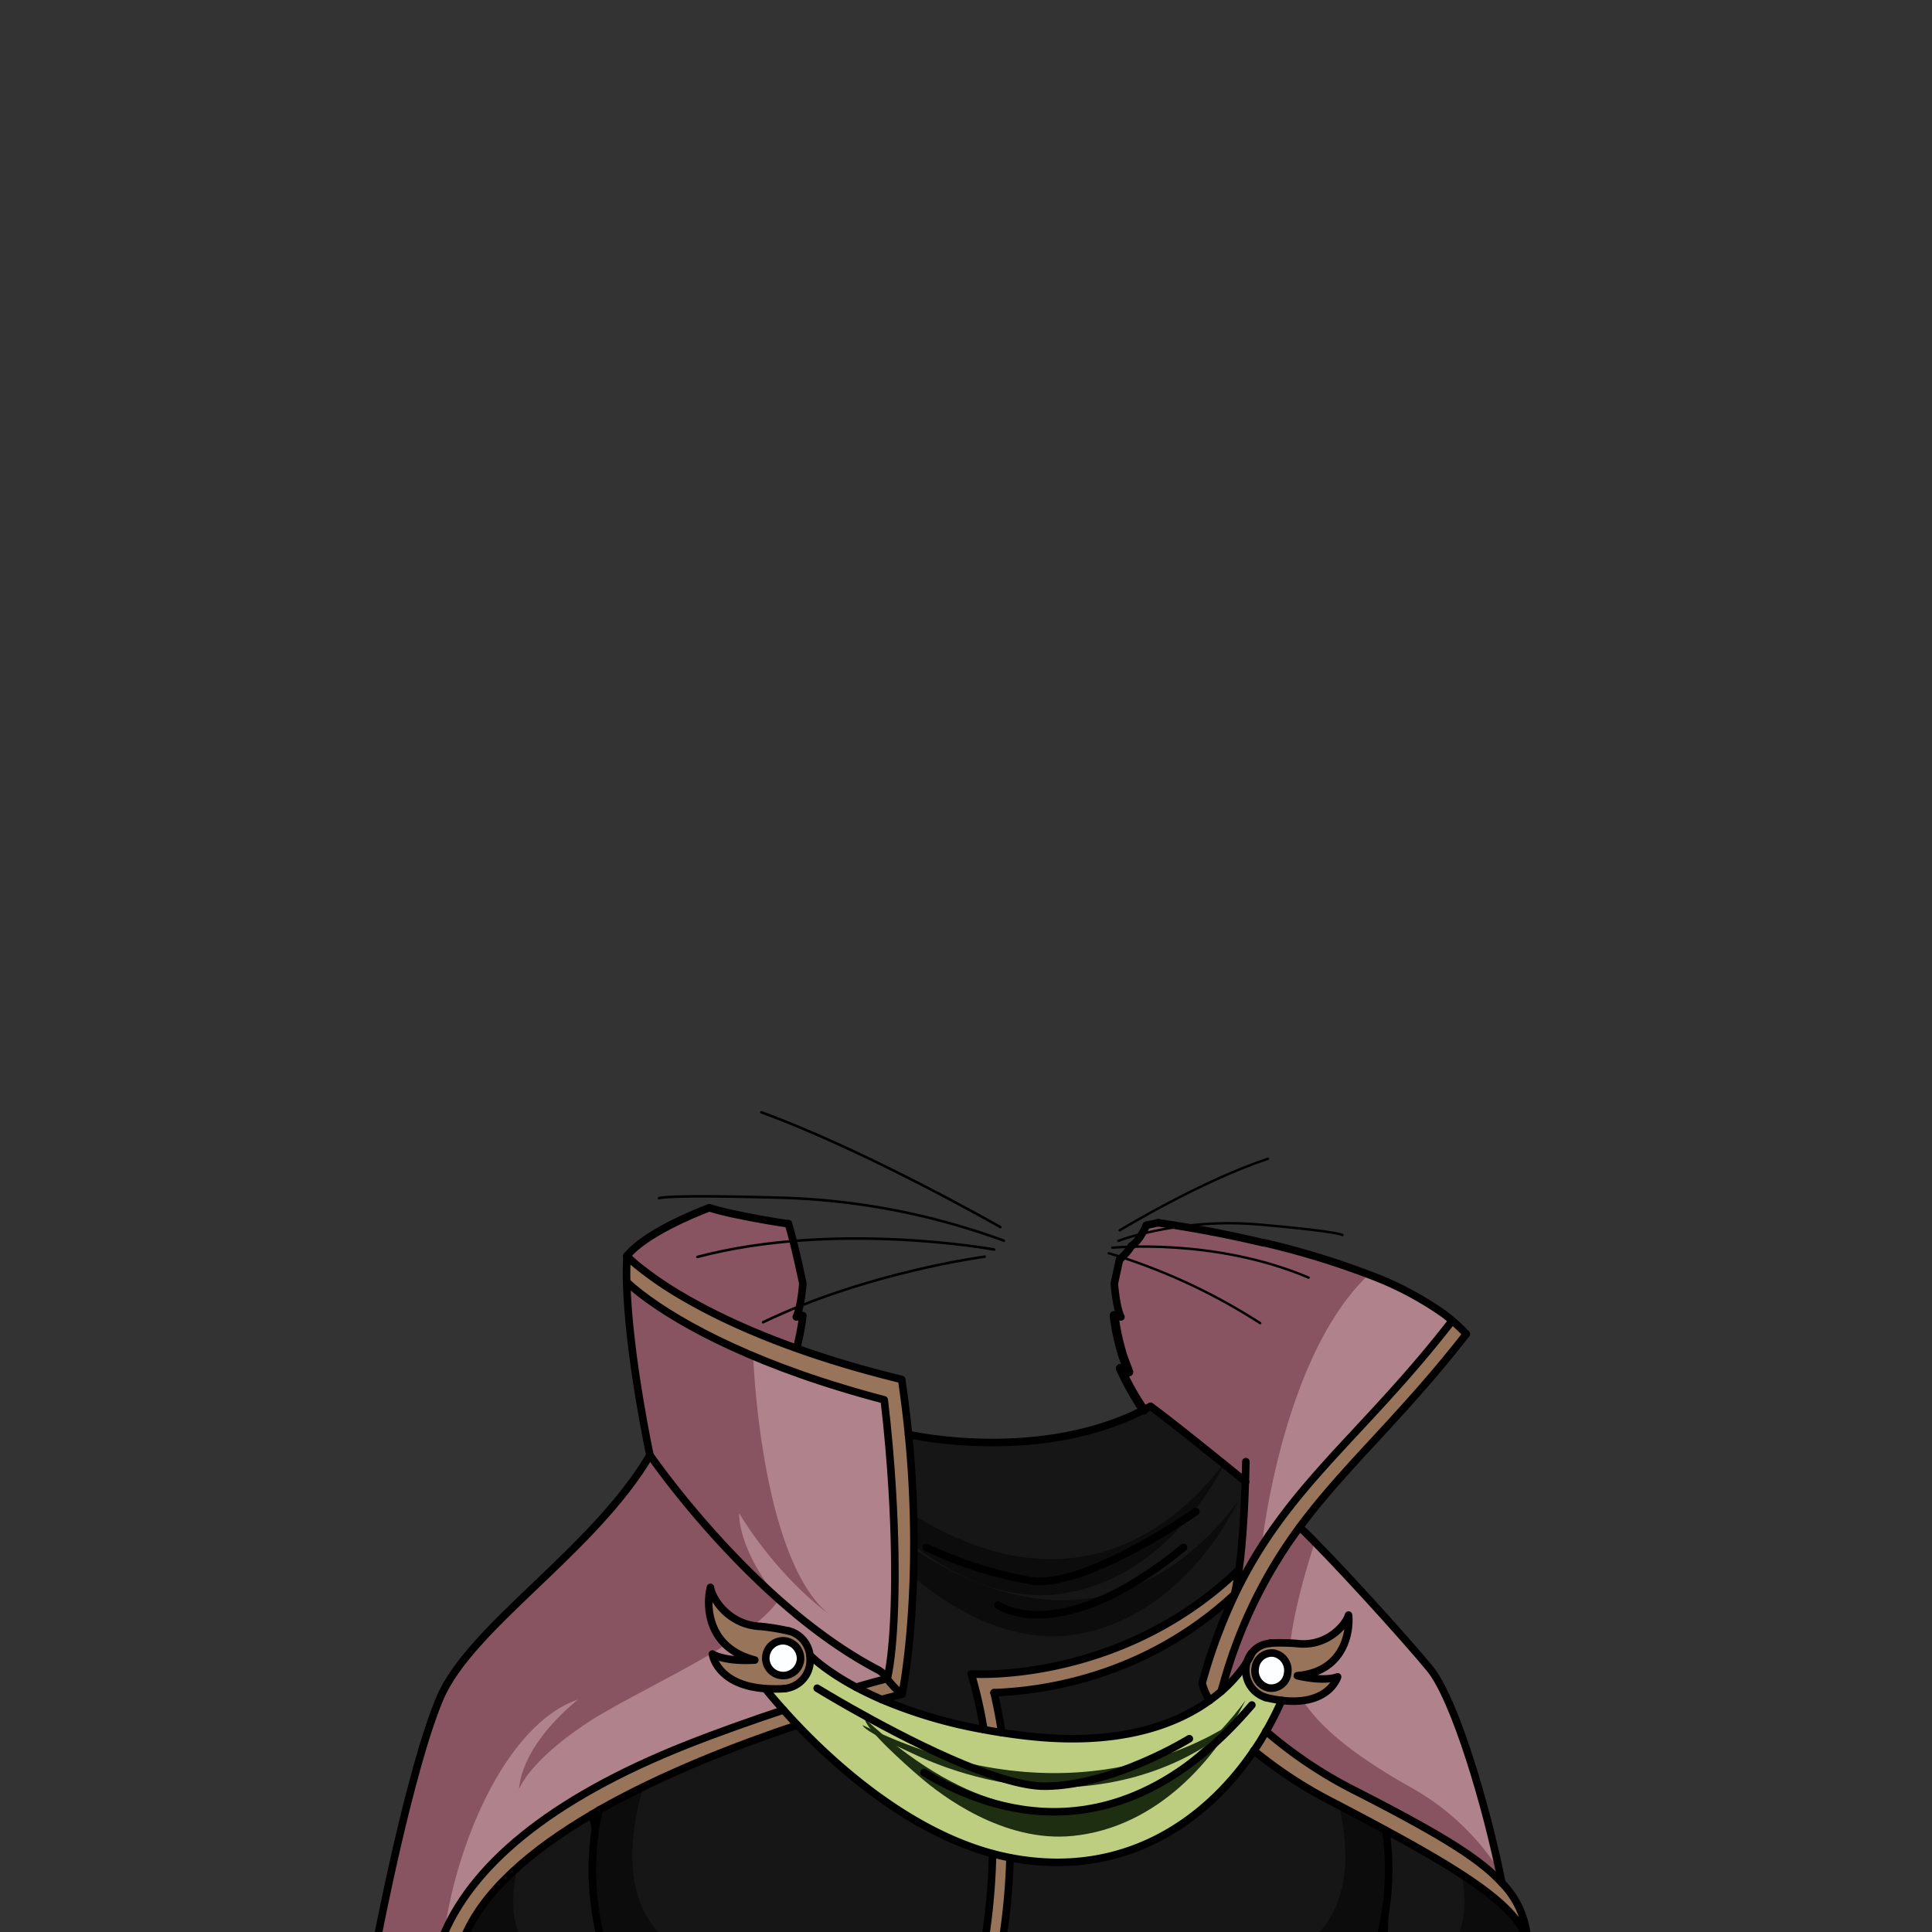 <svg id="outfit" xmlns="http://www.w3.org/2000/svg" viewBox="0 0 432 432">
  <rect x="0" y="0" width="432" height="432" fill="#333333" stroke="none"/>
  <defs>
    <style>.GUNDAN_DESERT_FOX_OUTFIT_DESERT_FOX_OUTFIT_40_cls-1{fill:#98745a;}.GUNDAN_DESERT_FOX_OUTFIT_DESERT_FOX_OUTFIT_40_cls-2{fill:#fdfeff;}.GUNDAN_DESERT_FOX_OUTFIT_DESERT_FOX_OUTFIT_40_cls-3{fill:#161616;}.GUNDAN_DESERT_FOX_OUTFIT_DESERT_FOX_OUTFIT_40_cls-4{fill:#0c0c0c;}.GUNDAN_DESERT_FOX_OUTFIT_DESERT_FOX_OUTFIT_40_cls-5{fill:#b0838c;}.GUNDAN_DESERT_FOX_OUTFIT_DESERT_FOX_OUTFIT_40_cls-6{fill:#895461;}.GUNDAN_DESERT_FOX_OUTFIT_DESERT_FOX_OUTFIT_40_cls-7{fill:#bdce80;}.GUNDAN_DESERT_FOX_OUTFIT_DESERT_FOX_OUTFIT_40_cls-8{fill:#1e2f11;}.GUNDAN_DESERT_FOX_OUTFIT_DESERT_FOX_OUTFIT_40_cls-10,.GUNDAN_DESERT_FOX_OUTFIT_DESERT_FOX_OUTFIT_40_cls-11,.GUNDAN_DESERT_FOX_OUTFIT_DESERT_FOX_OUTFIT_40_cls-12,.GUNDAN_DESERT_FOX_OUTFIT_DESERT_FOX_OUTFIT_40_cls-9{fill:none;stroke:#000;stroke-linecap:round;stroke-linejoin:round;}.GUNDAN_DESERT_FOX_OUTFIT_DESERT_FOX_OUTFIT_40_cls-9{stroke-width:1.69px;}.GUNDAN_DESERT_FOX_OUTFIT_DESERT_FOX_OUTFIT_40_cls-10{stroke-width:2px;}.GUNDAN_DESERT_FOX_OUTFIT_DESERT_FOX_OUTFIT_40_cls-11{stroke-width:0.57px;}.GUNDAN_DESERT_FOX_OUTFIT_DESERT_FOX_OUTFIT_40_cls-12{stroke-width:0.54px;}</style>
  </defs>
  <path class="GUNDAN_DESERT_FOX_OUTFIT_DESERT_FOX_OUTFIT_40_cls-1" d="M181.09,370.14a6.44,6.44,0,0,0-3.71-5.12h0a.24.24,0,0,0-.1-.05,6.29,6.29,0,0,0-.93-.3h-.06a50,50,0,0,0-6.2-1c-.27,0-.53,0-.79-.06l-.19,0a6,6,0,0,1-.61-.09h-.07l-.63-.13a3.37,3.37,0,0,1-.48-.12,11.16,11.16,0,0,1-1.07-.34l-.46-.19-.48-.21q-.47-.22-.9-.48a12,12,0,0,1-1.6-1.12,3.58,3.58,0,0,1-.36-.3q-.36-.31-.66-.63l-.22-.22-.09-.1a11.16,11.16,0,0,1-1-1.31h0a7.49,7.49,0,0,1-.41-.63,5.06,5.06,0,0,1-.36-.63,7.33,7.33,0,0,1-.66-1.63.09.09,0,0,1,0,0,2.65,2.65,0,0,1-.09-.44c0,.11-.05.23-.08.35s-.1.5-.14.77l-.06.46c0,.26-.06.53-.08.81a16.34,16.34,0,0,0,0,2l0,.31a13.72,13.72,0,0,0,.28,1.86c0,.15.06.3.1.45.08.31.17.62.27.94l.17.47c.06.15.12.31.19.47a12.14,12.14,0,0,0,1.26,2.27c.1.15.21.29.33.44l.35.42c.24.28.51.56.79.83s.29.27.44.4l.44.36q.48.38,1,.72l.56.33.52.28a16.3,16.3,0,0,0,1.51.68l.23.08.65.23.14,0c.28.1.58.18.88.26l.11,0c-.72,0-1.4.06-2,.06s-1.12,0-1.63,0a19.94,19.94,0,0,1-2.37-.26l-.58-.11c-.46-.09-.86-.19-1.2-.29l-.36-.12-.36-.13a4.45,4.45,0,0,1-.46-.18,4.9,4.9,0,0,1-.48-.25h0l.06.3c0,.12.07.27.13.44s.05.14.08.22a5.23,5.23,0,0,0,.22.55q.12.25.27.54a9,9,0,0,0,2.23,2.66l.42.33.38.27.35.23a16.6,16.6,0,0,0,7.78,2.19,31.05,31.05,0,0,0,4.29,0,6.33,6.33,0,0,0,5.65-6.51A6.84,6.84,0,0,0,181.09,370.14Zm-6,5.09a4.19,4.19,0,1,1,3.88-4.18A4,4,0,0,1,175.09,375.23Z" />
  <path class="GUNDAN_DESERT_FOX_OUTFIT_DESERT_FOX_OUTFIT_40_cls-2" d="M284.87,369.65a3.92,3.92,0,0,1,3.05,4.51,3.7,3.7,0,0,1-4.19,3.28,3.91,3.91,0,0,1-3.05-4.51A3.72,3.72,0,0,1,284.87,369.65Z" />
  <path class="GUNDAN_DESERT_FOX_OUTFIT_DESERT_FOX_OUTFIT_40_cls-2" d="M175.09,366.88a4.19,4.19,0,1,1-3.88,4.17A4,4,0,0,1,175.09,366.88Z" />
  <path class="GUNDAN_DESERT_FOX_OUTFIT_DESERT_FOX_OUTFIT_40_cls-1" d="M290.17,374.69c10.36-.87,11.84-9.66,11.45-13.55-.62,2.2-4.88,7.21-11.63,6.35l-1.13-.07-.5,0-1,0h-.45c-1.61,0-2.62,0-2.83,0h0a4.64,4.64,0,0,0-.91.13.23.23,0,0,0-.11,0h0a5.67,5.67,0,0,0-3.07,2h0a12.28,12.28,0,0,1-.95,1.73,6.18,6.18,0,0,0-.31,1.25,6.45,6.45,0,0,0,1.82,5.53,5.56,5.56,0,0,0,2.56,1.43,29.42,29.42,0,0,0,3.51.65,21,21,0,0,0,3.71.15c.18,0,.36,0,.53,0l.5-.05h0l.88-.14.52-.11a10,10,0,0,0,3.77-1.64l.28-.21a7,7,0,0,0,2.4-3.21C299,375,296.25,376.1,290.17,374.69Zm-2.25-.53a3.7,3.7,0,0,1-4.19,3.28,3.92,3.92,0,0,1-3.05-4.51,3.72,3.72,0,0,1,4.19-3.28A3.91,3.91,0,0,1,287.92,374.16Z" />
  <path class="GUNDAN_DESERT_FOX_OUTFIT_DESERT_FOX_OUTFIT_40_cls-1" d="M225.84,415.39a145.16,145.16,0,0,1-1.66,18.33h-3.92a145.49,145.49,0,0,0,1.68-19.23Q223.88,415,225.84,415.39Z" />
  <path class="GUNDAN_DESERT_FOX_OUTFIT_DESERT_FOX_OUTFIT_40_cls-1" d="M201.72,378.8s-1.67.41-4.58,1.2h0q-3.21-1.39-5.71-2.75c2.92-.85,5.33-1.51,7-1.92A19.62,19.62,0,0,0,201.72,378.8Z" />
  <path class="GUNDAN_DESERT_FOX_OUTFIT_DESERT_FOX_OUTFIT_40_cls-3" d="M278.55,331.41c0,1.34-.07,2.7-.13,4.08A139.51,139.51,0,0,1,277,351l-1,.94c-26.53,24.69-58.82,22.36-58.82,22.36A103.32,103.32,0,0,1,220,386.74,105.36,105.36,0,0,1,197.14,380c2.91-.8,4.58-1.2,4.58-1.2s2-9.86,2.52-26.28c.07-2,.1-4,.11-6.18v-.74c0-2.18,0-4.46-.09-6.81,0-1.67-.1-3.39-.18-5.14-.92-.68-5-13.68-.92-13.4.05.63,33.91,6.11,54.13-5.75,3.36,2.55,14.6,10.88,14.12,11.09C275.51,328.89,278.55,331.41,278.55,331.41Z" />
  <path class="GUNDAN_DESERT_FOX_OUTFIT_DESERT_FOX_OUTFIT_40_cls-4" d="M277,335.43c-6.46,12.9-19.57,28.41-38.67,30.3-15.49,1.53-29.41-9.12-34.13-13.21.07-2,.1-4,.11-6.18C241,370.42,265.24,351.57,277,335.43Z" />
  <path class="GUNDAN_DESERT_FOX_OUTFIT_DESERT_FOX_OUTFIT_40_cls-4" d="M274.37,326.24c-6.45,12.9-19.56,28.41-38.67,30.31-13.12,1.3-25.12-6.15-31.35-10.95,0-2.18,0-4.45-.09-6.81C239.44,360.35,262.86,342,274.37,326.24Z" />
  <path class="GUNDAN_DESERT_FOX_OUTFIT_DESERT_FOX_OUTFIT_40_cls-5" d="M176.14,273.09a82.24,82.24,0,0,1-18.65-3.39l-1.87,2.61c.07-.42.14-.83.2-1.26-3.34,1.27-11.58,4.77-15.63,9.77a26.89,26.89,0,0,0,2.57,2.31c.86.71,2,1.56,3.33,2.52l-2.84,4,33.82,17.67,2.45-13.11-1.47.29C181.48,289.25,179,281.86,176.14,273.09Z" />
  <path class="GUNDAN_DESERT_FOX_OUTFIT_DESERT_FOX_OUTFIT_40_cls-6" d="M176.14,273.09a82.24,82.24,0,0,1-18.65-3.39l-1.87,2.61c.07-.42.14-.83.2-1.26-3.34,1.27-11.58,4.77-15.63,9.77a26.89,26.89,0,0,0,2.57,2.31c.86.71,2,1.56,3.33,2.52l-2.84,4,33.82,17.67,2.45-13.11-1.47.29C181.48,289.25,179,281.86,176.14,273.09Z" />
  <path class="GUNDAN_DESERT_FOX_OUTFIT_DESERT_FOX_OUTFIT_40_cls-5" d="M324.72,295.29l-.29.38q-1.4,1.8-2.78,3.51l-.33.4L320,301.25q-3.13,3.81-6.17,7.22c-.32.38-.65.75-1,1.11l-.48.54c-.45.51-.91,1-1.36,1.51-1,1.1-2,2.17-2.94,3.23l-1.25,1.36-4.27,4.6-1.46,1.58c-.85.91-1.68,1.81-2.51,2.72-.47.51-.93,1-1.38,1.52-1.25,1.38-2.48,2.75-3.67,4.14-.42.47-.82,1-1.22,1.42s-.81.95-1.2,1.43c-.81,1-1.59,1.92-2.35,2.9-.32.39-.63.78-.92,1.18-.51.65-1,1.3-1.49,2-.33.44-.66.89-1,1.34-.74,1-1.46,2.05-2.16,3.11h0a6.49,6.49,0,0,0-.36.55c-.24.35-.47.7-.69,1.06h0c-.4.62-.79,1.26-1.18,1.9s-.77,1.29-1.15,2c-.76,1.31-1.51,2.67-2.23,4.07-.2.37-.38.74-.57,1.11-.29.58-.58,1.16-.86,1.75l-.07,0c.38-1.81.7-3.65,1-5.53l.09-.62c0-.26.07-.52.11-.8.2-1.44.37-2.89.52-4.35l.15-1.6c0-.2,0-.4,0-.6.06-.57.1-1.14.14-1.71s.09-1.3.13-1.95.08-1.29.11-1.93l.06-1.26c0-.79.06-1.57.09-2.35s0-1.59.06-2.38h0a1,1,0,0,0-.08-.36c-.36-1-2.05-2.52-4.34-4.31,0,0-.05,0-.07-.06-3.3-2.56-7.8-5.61-11.35-8.07l-.1-.08-.53-.35,0,0a40.12,40.12,0,0,1-4.76-3.63,7.79,7.79,0,0,1-1.67.64,60,60,0,0,1-5.08-9.11l.14.05,1.72.72-1.28-3.43a50.78,50.78,0,0,1-2-9.19l1.47.29s-1-1.66-1.47-7.44c.42-2,.81-3.81,1.18-5.4.18-.16.36-.32.54-.5a12,12,0,0,0,2-2.39l.12-.18a3.14,3.14,0,0,0,.33-.22,8.88,8.88,0,0,0,2-2.45,13.24,13.24,0,0,0,1-1.92l.52-.11c.73-.15,1.44-.3,2.12-.47,0,0,2,.26,5.38.82,1.53.25,3.34.56,5.37.94l.65.12c0,.47,0,.85,0,.85l.83,0s1.6.16,4.29.56l.88.14c1.41.21,3,.49,4.87.83l1.15.23.64.13.94.19,2.89.62,1.16.27c.94.22,1.9.45,2.88.7s1.84.48,2.79.74l1.71.49c1,.28,2,.58,3,.9,2.64.84,5.33,1.79,8,2.86a70.22,70.22,0,0,1,16.56,9.1l.92.72C324.14,294.8,324.43,295,324.72,295.29Z" />
  <path class="GUNDAN_DESERT_FOX_OUTFIT_DESERT_FOX_OUTFIT_40_cls-6" d="M306.35,284.74c-19.67,18.13-24.23,61-24.23,61h0c-.4.62-.79,1.26-1.18,1.9s-.77,1.29-1.15,2c-.76,1.31-1.51,2.67-2.23,4.07-.2.37-.38.74-.57,1.11-.29.58-.58,1.16-.86,1.75l-.07,0c.38-1.81.7-3.65,1-5.53l.09-.62c0-.26.07-.52.11-.8.2-1.44.37-2.89.52-4.35l.15-1.6c0-.2,0-.4,0-.6.06-.57.1-1.14.14-1.71s.09-1.3.13-1.95.08-1.29.11-1.93l.06-1.26c0-.79.06-1.57.09-2.35s0-1.59.06-2.38h0a1,1,0,0,0-.08-.36c-.36-1-2.05-2.52-4.34-4.31,0,0-.05,0-.07-.06-3.3-2.56-7.8-5.61-11.35-8.07l-.1-.08-.53-.35,0,0a40.12,40.12,0,0,1-4.76-3.63,7.79,7.79,0,0,1-1.67.64,60,60,0,0,1-5.08-9.11l.14.05,1.72.72-1.28-3.43a50.78,50.78,0,0,1-2-9.19l1.47.29s-1-1.66-1.47-7.44c.42-2,.81-3.81,1.18-5.4.18-.16.36-.32.54-.5a12,12,0,0,0,2-2.39l.12-.18a3.14,3.14,0,0,0,.33-.22,8.88,8.88,0,0,0,2-2.45,13.24,13.24,0,0,0,1-1.92l.52-.11c.73-.15,1.44-.3,2.12-.47,0,0,2,.26,5.38.82,1.53.25,3.34.56,5.37.94a4.35,4.35,0,0,0,.64,1l.83,0s1.6.16,4.29.56l.88.14c1.41.21,3,.49,4.87.83l1.15.23.64.13.94.19,2.89.62,1.16.27c.94.22,1.9.45,2.88.7s1.84.48,2.79.74l1.71.49c1,.28,2,.58,3,.9C301,282.72,303.69,283.67,306.35,284.74Z" />
  <path class="GUNDAN_DESERT_FOX_OUTFIT_DESERT_FOX_OUTFIT_40_cls-1" d="M277,351c-.28,1.88-.6,3.73-1,5.53-20.44,19-43.91,21.65-53.78,22,.51,2.2,1.14,5.23,1.72,8.91-1.38-.2-2.73-.43-4-.68a103.32,103.32,0,0,0-2.73-12.48s32.29,2.33,58.82-22.36Z" />
  <path class="GUNDAN_DESERT_FOX_OUTFIT_DESERT_FOX_OUTFIT_40_cls-3" d="M221.94,414.49a145.49,145.49,0,0,1-1.68,19.23H134.4c-.38-1.5-.8-3.47-1.16-5.78h0a61.3,61.3,0,0,1-.12-18.95c.13-.78.26-1.56.43-2.34.13-.63.27-1.27.43-1.9l.22-.12c3.13-1.77,6.36-3.46,9.64-5.06a286,286,0,0,1,34.42-13.84C187,395,203.17,409.44,221.94,414.49Z" />
  <path class="GUNDAN_DESERT_FOX_OUTFIT_DESERT_FOX_OUTFIT_40_cls-3" d="M276.06,356.49l.07,0a120.65,120.65,0,0,0-7.33,19.82,13.83,13.83,0,0,0,1.68,3.87c-7.5,5.4-20.28,10.36-41.16,7.92q-2.76-.31-5.32-.72c-.58-3.68-1.21-6.71-1.72-8.91C232.15,378.14,255.62,375.52,276.06,356.49Z" />
  <path class="GUNDAN_DESERT_FOX_OUTFIT_DESERT_FOX_OUTFIT_40_cls-3" d="M134.4,433.72H103.6c2.26-5.81,6.55-11.22,12.12-16.2a104.44,104.44,0,0,1,16.6-11.82,13.82,13.82,0,0,1,.74,2.86h0c0,.13,0,.27.06.41a61.3,61.3,0,0,0,.12,18.95h0C133.6,430.25,134,432.22,134.4,433.72Z" />
  <path class="GUNDAN_DESERT_FOX_OUTFIT_DESERT_FOX_OUTFIT_40_cls-4" d="M116.67,433.72H103.6c2.26-5.81,6.55-11.22,12.12-16.2C114.47,423,114.11,429.05,116.67,433.72Z" />
  <path class="GUNDAN_DESERT_FOX_OUTFIT_DESERT_FOX_OUTFIT_40_cls-4" d="M149,433.72h-15.2c-1.06-4.54-3-15.12-.73-25.15h0c.15-.64.32-1.28.49-1.92s.41-1.36.65-2c3.13-1.77,6.36-3.46,9.64-5.06C141.18,408.5,138.32,424.8,149,433.72Z" />
  <path class="GUNDAN_DESERT_FOX_OUTFIT_DESERT_FOX_OUTFIT_40_cls-1" d="M204.08,333.65c1.28,27.43-2.36,45.15-2.36,45.15a19.62,19.62,0,0,1-3.32-3.47h0c1.58-6.8,2.29-22.47,1.12-42-.38-6.42-1-13.26-1.8-20.34q-5-1.31-9.54-2.7c-25.28-7.71-41.1-17.2-48.05-23.66-.06-2,0-4,.06-5.83a26.89,26.89,0,0,0,2.57,2.31,79.6,79.6,0,0,0,10.1,6.87c9.52,5.57,25.08,12.68,48.8,18.45.16,1.12.32,2.23.46,3.33C203.16,319.58,203.77,326.91,204.08,333.65Z" />
  <path class="GUNDAN_DESERT_FOX_OUTFIT_DESERT_FOX_OUTFIT_40_cls-5" d="M335.82,421c-4.76-5.18-12.73-10-24.75-16.4l-2.49-1.31c-1.56-.82-3.19-1.66-4.87-2.52a98.76,98.76,0,0,1-20.64-13.68,70.48,70.48,0,0,0,3.48-6.88,19.8,19.8,0,0,0,4.78.06c6.56-.79,7.86-5.32,7.86-5.32s-2.7,1.21-9-.26c10.36-.87,11.84-9.66,11.45-13.55-.62,2.2-4.88,7.21-11.63,6.35l-1.5-.09a42.53,42.53,0,0,0-4.41,0h0a3.93,3.93,0,0,0-.91.14.22.22,0,0,0-.11,0h0a5.67,5.67,0,0,0-3.07,2h0a6.15,6.15,0,0,0-.94,1.73,28.59,28.59,0,0,1-4.48,5.51,10.75,10.75,0,0,1-.63-1.44,106.59,106.59,0,0,1,16.75-33.94c.95.9,2.09,2,3.39,3.34,7.87,8,21,22.5,25.74,28.33,5.25,6.42,11.92,28.2,15.52,45.14C335.46,419.21,335.65,420.11,335.82,421Z" />
  <path class="GUNDAN_DESERT_FOX_OUTFIT_DESERT_FOX_OUTFIT_40_cls-6" d="M283.13,367.54a.22.22,0,0,0-.11,0h0a5.67,5.67,0,0,0-3.07,2h0a6.15,6.15,0,0,0-.94,1.73,28.59,28.59,0,0,1-4.48,5.51,10.75,10.75,0,0,1-.63-1.44,106.59,106.59,0,0,1,16.75-33.94c.95.9,2.09,2,3.39,3.34h0s-4.41,13-5.51,22.58a42.53,42.53,0,0,0-4.41,0h0A3.93,3.93,0,0,0,283.13,367.54Z" />
  <path class="GUNDAN_DESERT_FOX_OUTFIT_DESERT_FOX_OUTFIT_40_cls-6" d="M335.82,421c-4.76-5.18-12.73-10-24.75-16.4l-2.49-1.31c-1.56-.82-3.19-1.66-4.87-2.52a98.76,98.76,0,0,1-20.64-13.68,70.48,70.48,0,0,0,3.48-6.88,19.8,19.8,0,0,0,4.78.06c3.92,6,11.41,12.3,24.77,19.75a55.46,55.46,0,0,1,19.16,18.26C335.46,419.21,335.65,420.11,335.82,421Z" />
  <path class="GUNDAN_DESERT_FOX_OUTFIT_DESERT_FOX_OUTFIT_40_cls-5" d="M198.4,375.33c-.11-.14-.2-.28-.3-.42a4.7,4.7,0,0,0-1.72-1.57,112.66,112.66,0,0,1-22.16-15.65h0a199.11,199.11,0,0,1-28.88-32.3s-4.78-22.2-5.21-38.73c4.92,4.57,14.29,10.66,28.3,16.57a206.31,206.31,0,0,0,19.75,7.09q4.56,1.4,9.54,2.7c.83,7.08,1.42,13.92,1.8,20.34C200.69,352.86,200,368.53,198.4,375.33Z" />
  <path class="GUNDAN_DESERT_FOX_OUTFIT_DESERT_FOX_OUTFIT_40_cls-3" d="M309.88,409.27a61.58,61.58,0,0,1-.3,19.44c-.26,1.59-.55,3-.83,4.19-.07.28-.14.56-.2.82H224.18a145.16,145.16,0,0,0,1.66-18.33l.45.09c24.84,4.57,43.2-8,54.07-24.06a98.07,98.07,0,0,0,17.92,11.69C302.49,405.31,306.35,407.35,309.88,409.27Z" />
  <path class="GUNDAN_DESERT_FOX_OUTFIT_DESERT_FOX_OUTFIT_40_cls-3" d="M341.53,433.72h-32c-.13-2.37,0-5,0-5h0a61.58,61.58,0,0,0,.3-19.44C329.56,419.93,339.05,426.61,341.53,433.72Z" />
  <path class="GUNDAN_DESERT_FOX_OUTFIT_DESERT_FOX_OUTFIT_40_cls-4" d="M325.53,433.72h16c-2.25-5.81-9.48-11.22-15.06-16.2C327.72,423,328.09,429.05,325.53,433.72Z" />
  <path class="GUNDAN_DESERT_FOX_OUTFIT_DESERT_FOX_OUTFIT_40_cls-4" d="M293.21,433.72H308.4c1.07-4.54,3-15.12.73-25.15h0c-.14-.64-.31-1.28-.48-1.92s-.42-1.36-.65-2c-3.13-1.77-6.37-3.46-9.65-5.06C301,408.5,303.88,424.8,293.21,433.72Z" />
  <path class="GUNDAN_DESERT_FOX_OUTFIT_DESERT_FOX_OUTFIT_40_cls-7" d="M175.17,382.36c-2.56-2.87-4-4.7-4-4.7v-.06a32.59,32.59,0,0,0,4.29,0,6.36,6.36,0,0,0,5.65-6.52,6.84,6.84,0,0,0-.06-.91h.06s3.09,3.27,10.26,7.11h0q2.51,1.35,5.71,2.75h0A105.36,105.36,0,0,0,220,386.74c1.3.25,2.65.48,4,.68q2.56.4,5.32.72c20.88,2.44,33.66-2.52,41.16-7.92.94-.68,1.8-1.37,2.58-2,.51-.45,1-.89,1.43-1.33a28.59,28.59,0,0,0,4.48-5.51,6.36,6.36,0,0,0,4.07,8.21,31.74,31.74,0,0,0,3.51.66,70.48,70.48,0,0,1-3.48,6.88c-.84,1.46-1.75,2.92-2.71,4.33-10.87,16.08-29.23,28.63-54.07,24.06l-.45-.09q-2-.37-3.9-.9c-18.77-5.05-34.9-19.54-43.68-28.76C177.09,384.5,176.06,383.37,175.17,382.36Z" />
  <path class="GUNDAN_DESERT_FOX_OUTFIT_DESERT_FOX_OUTFIT_40_cls-8" d="M278.48,380.22c-6.45,12.9-19.56,28.41-38.67,30.3-15.48,1.54-29.41-9.12-34.13-13.21-3.4-2.9-12.29-10.86-12.28-13C235.94,423.85,266.68,396.36,278.48,380.22Z" />
  <path class="GUNDAN_DESERT_FOX_OUTFIT_DESERT_FOX_OUTFIT_40_cls-8" d="M278,383.61c-6.45,6.79-19.56,15-38.67,16-15.48.8-29.41-4.81-34.13-7-3.39-1.53-12.29-5.72-12.28-6.86C235.43,406.58,266.17,392.11,278,383.61Z" />
  <path class="GUNDAN_DESERT_FOX_OUTFIT_DESERT_FOX_OUTFIT_40_cls-1" d="M335.82,421a20.11,20.11,0,0,1,5.71,12.72c-2.48-7.11-12-13.79-31.65-24.45-3.53-1.92-7.39-4-11.6-6.16a98.07,98.07,0,0,1-17.92-11.69c1-1.41,1.87-2.87,2.71-4.33a98.76,98.76,0,0,0,20.64,13.68c1.68.86,3.31,1.7,4.87,2.52l2.49,1.31C323.09,411,331.06,415.82,335.82,421Z" />
  <path class="GUNDAN_DESERT_FOX_OUTFIT_DESERT_FOX_OUTFIT_40_cls-1" d="M324.71,295.29a41,41,0,0,1,3.16,3c-14.47,18.61-27.07,29.42-37.26,43.18a106.59,106.59,0,0,0-16.75,33.94c-.27.91-.55,1.83-.8,2.77-.78.67-1.64,1.36-2.58,2a13.83,13.83,0,0,1-1.68-3.87,120.65,120.65,0,0,1,7.33-19.82c11.56-24.17,28.4-35.26,48.3-60.86Z" />
  <path class="GUNDAN_DESERT_FOX_OUTFIT_DESERT_FOX_OUTFIT_40_cls-1" d="M178.26,385.73c-13.2,4.4-29.87,10.82-44.28,19l-1.66,1c-13.37,7.85-24.55,17.26-28.72,28H98.75c6.29-16.23,24-31.36,54.89-43.61,6.82-2.7,14.43-5.39,21.53-7.75C176.06,383.37,177.09,384.5,178.26,385.73Z" />
  <path class="GUNDAN_DESERT_FOX_OUTFIT_DESERT_FOX_OUTFIT_40_cls-5" d="M198.4,375.33h0c-1.65.41-4.06,1.07-7,1.92h0c-7.17-3.84-10.26-7.11-10.26-7.11h-.06a6.41,6.41,0,0,0-3.71-5.11l0,0-.1-.05a5.26,5.26,0,0,0-.93-.29h-.06a50,50,0,0,0-6.2-1,12.4,12.4,0,0,1-1.66-.18c-6.1-1.07-9.25-6.32-9.54-8.54-.74,2.95-.83,8.82,3.4,12.83a14.53,14.53,0,0,0,6.51,3.41c-6.67.4-9.33-1.24-9.47-1.33,0,.21,1.11,7,11.91,7.72v.06s1.4,1.83,4,4.7c-7.1,2.36-14.71,5.05-21.53,7.75-30,11.88-47.52,26.47-54.29,42.15-.22.49-.41,1-.6,1.46H84.33s7.21-37.79,14-53.91,34.32-32.9,47-54.43a199.11,199.11,0,0,0,28.88,32.3h0a112.66,112.66,0,0,0,22.16,15.65,4.7,4.7,0,0,1,1.72,1.57C198.2,375.05,198.29,375.19,198.4,375.33Z" />
  <path class="GUNDAN_DESERT_FOX_OUTFIT_DESERT_FOX_OUTFIT_40_cls-6" d="M165.28,338.35s-.48,8,8.94,19.33h0a29.61,29.61,0,0,1-5.82,5.82c-6.1-1.07-9.25-6.32-9.54-8.54-.74,2.95-.83,8.82,3.4,12.83-1,.63-2,1.25-3.07,1.88-8.2,4.86-17.93,9.57-25.88,14.29-14.87,9.3-17.22,16.07-17.22,16.07s-.2-9,13.14-20c-16,5.5-27.13,32-29.88,52.26-.22.49-.41,1-.6,1.46H84.33s7.21-37.79,14-53.91,34.32-32.9,47-54.43c0,0-4.78-22.2-5.21-38.73,4.92,4.57,14.29,10.66,28.3,16.57,0,0,1.58,45,16.85,57.62C172.83,351.47,165.28,338.35,165.28,338.35Z" />
  <path class="GUNDAN_DESERT_FOX_OUTFIT_DESERT_FOX_OUTFIT_40_cls-9" d="M96.39,433.72H84.33s7.21-37.78,14-53.91,34.32-32.9,47-54.43c0,0-4.78-22.2-5.21-38.73-.06-2,0-4,.06-5.83,4.05-5,15.07-9.5,18.41-10.76" />
  <path class="GUNDAN_DESERT_FOX_OUTFIT_DESERT_FOX_OUTFIT_40_cls-9" d="M273.06,378.18c.26-.94.53-1.86.8-2.77a106.8,106.8,0,0,1,16.75-33.94c10.19-13.76,22.79-24.58,37.26-43.18a40.77,40.77,0,0,0-3.15-3c-.29-.25-.58-.49-.89-.73l-.92-.72A72.76,72.76,0,0,0,306.07,285a179.93,179.93,0,0,0-23.38-7.11l-.24,0c-4.43-1.06-8.56-1.91-12.09-2.58-2.29-.43-4.33-.78-6-1.06-3.36-.56-5.38-.82-5.38-.82" />
  <path class="GUNDAN_DESERT_FOX_OUTFIT_DESERT_FOX_OUTFIT_40_cls-9" d="M175.17,382.36c-7.1,2.36-14.71,5.05-21.53,7.75-30.94,12.25-48.6,27.38-54.89,43.61H96.39" />
  <path class="GUNDAN_DESERT_FOX_OUTFIT_DESERT_FOX_OUTFIT_40_cls-9" d="M198.4,375.33c-1.65.41-4.06,1.07-7,1.92" />
  <path class="GUNDAN_DESERT_FOX_OUTFIT_DESERT_FOX_OUTFIT_40_cls-9" d="M140.13,286.65c7,6.46,22.77,16,48.05,23.66q4.56,1.4,9.54,2.7c.83,7.08,1.42,13.92,1.8,20.34,1.17,19.51.46,35.18-1.12,42" />
  <path class="GUNDAN_DESERT_FOX_OUTFIT_DESERT_FOX_OUTFIT_40_cls-9" d="M178.26,385.73c-13.2,4.4-29.87,10.82-44.28,19l-1.66,1c-13.37,7.85-24.55,17.26-28.72,28" />
  <path class="GUNDAN_DESERT_FOX_OUTFIT_DESERT_FOX_OUTFIT_40_cls-9" d="M197.14,380c2.91-.79,4.58-1.2,4.58-1.2s3.64-17.72,2.36-45.15c-.31-6.74-.92-14.07-2-21.87-.14-1.1-.3-2.21-.46-3.33-23.72-5.77-39.28-12.88-48.8-18.45a79.6,79.6,0,0,1-10.1-6.87,26.89,26.89,0,0,1-2.57-2.31" />
  <path class="GUNDAN_DESERT_FOX_OUTFIT_DESERT_FOX_OUTFIT_40_cls-9" d="M145.34,325.38s22.85,33.33,51,48a4.7,4.7,0,0,1,1.72,1.57c.1.14.19.28.3.42h0a19.62,19.62,0,0,0,3.32,3.47" />
  <path class="GUNDAN_DESERT_FOX_OUTFIT_DESERT_FOX_OUTFIT_40_cls-9" d="M270.48,380.22a13.83,13.83,0,0,1-1.68-3.87,120.65,120.65,0,0,1,7.33-19.82c11.56-24.17,28.4-35.26,48.3-60.86" />
  <path class="GUNDAN_DESERT_FOX_OUTFIT_DESERT_FOX_OUTFIT_40_cls-9" d="M280.36,391.42a98.07,98.07,0,0,0,17.92,11.69c4.21,2.2,8.07,4.24,11.6,6.16,19.68,10.66,29.17,17.34,31.65,24.45A20.11,20.11,0,0,0,335.82,421c-4.76-5.18-12.73-10-24.75-16.4l-2.49-1.31c-1.56-.82-3.19-1.66-4.87-2.52a98.76,98.76,0,0,1-20.64-13.68" />
  <path class="GUNDAN_DESERT_FOX_OUTFIT_DESERT_FOX_OUTFIT_40_cls-9" d="M274.49,376.85a10.75,10.75,0,0,1-.63-1.44" />
  <path class="GUNDAN_DESERT_FOX_OUTFIT_DESERT_FOX_OUTFIT_40_cls-9" d="M335.82,421c-3.42-17.26-10.55-41.1-16.08-47.86s-22.38-25.31-29.13-31.67" />
  <path class="GUNDAN_DESERT_FOX_OUTFIT_DESERT_FOX_OUTFIT_40_cls-9" d="M179,371.05a3.89,3.89,0,1,1-3.88-4.17A4,4,0,0,1,179,371.05Z" />
  <path class="GUNDAN_DESERT_FOX_OUTFIT_DESERT_FOX_OUTFIT_40_cls-9" d="M175.5,377.57a6.36,6.36,0,0,0,5.65-6.52,6.84,6.84,0,0,0-.06-.91,6.41,6.41,0,0,0-3.71-5.11l0,0-.1-.05a5.26,5.26,0,0,0-.93-.29" />
  <path class="GUNDAN_DESERT_FOX_OUTFIT_DESERT_FOX_OUTFIT_40_cls-9" d="M176.32,364.67h-.06a50,50,0,0,0-6.2-1c-7.19-.3-10.89-6.31-11.2-8.72-1,4-.81,13.48,9.91,16.24-6.86.41-9.48-1.34-9.48-1.34s.94,7,11.92,7.73a32.59,32.59,0,0,0,4.29,0" />
  <path class="GUNDAN_DESERT_FOX_OUTFIT_DESERT_FOX_OUTFIT_40_cls-9" d="M280.68,372.93a3.91,3.91,0,0,0,3.05,4.51,3.7,3.7,0,0,0,4.19-3.28,3.92,3.92,0,0,0-3.05-4.51A3.72,3.72,0,0,0,280.68,372.93Z" />
  <path class="GUNDAN_DESERT_FOX_OUTFIT_DESERT_FOX_OUTFIT_40_cls-9" d="M279.92,369.6a5.67,5.67,0,0,1,3.07-2h0a.22.22,0,0,1,.11,0,3.93,3.93,0,0,1,.91-.14" />
  <path class="GUNDAN_DESERT_FOX_OUTFIT_DESERT_FOX_OUTFIT_40_cls-9" d="M283,379.55a6.37,6.37,0,0,1-3.13-9.94" />
  <path class="GUNDAN_DESERT_FOX_OUTFIT_DESERT_FOX_OUTFIT_40_cls-9" d="M284,367.4h0a46.36,46.36,0,0,1,5.91.09c6.75.86,11-4.15,11.63-6.35.39,3.89-1.09,12.68-11.45,13.55,6.32,1.47,9,.26,9,.26s-1.9,6.59-12.64,5.26a31.74,31.74,0,0,1-3.51-.66" />
  <path class="GUNDAN_DESERT_FOX_OUTFIT_DESERT_FOX_OUTFIT_40_cls-9" d="M181.15,370.14s3.09,3.27,10.26,7.11h0q2.51,1.35,5.71,2.75h0A105.36,105.36,0,0,0,220,386.74c1.3.25,2.65.48,4,.68q2.56.4,5.32.72c20.88,2.44,33.66-2.52,41.16-7.92.94-.68,1.8-1.37,2.58-2,.51-.45,1-.89,1.43-1.33a28.59,28.59,0,0,0,4.48-5.51,11.57,11.57,0,0,0,.94-1.73h0" />
  <path class="GUNDAN_DESERT_FOX_OUTFIT_DESERT_FOX_OUTFIT_40_cls-9" d="M171.21,377.66s1.4,1.83,4,4.7c.89,1,1.92,2.14,3.09,3.37,8.78,9.22,24.91,23.71,43.68,28.76q1.94.52,3.9.9l.45.09c24.84,4.57,43.2-8,54.07-24.06,1-1.41,1.87-2.87,2.71-4.33a70.48,70.48,0,0,0,3.48-6.88" />
  <path class="GUNDAN_DESERT_FOX_OUTFIT_DESERT_FOX_OUTFIT_40_cls-9" d="M182.72,377.49l2.65,1.59c1.27.75,2.95,1.73,4.94,2.86,11.37,6.43,32.67,17.6,43.53,17.46,15.25-.18,32.1-10.62,32.1-10.62" />
  <path class="GUNDAN_DESERT_FOX_OUTFIT_DESERT_FOX_OUTFIT_40_cls-9" d="M206.6,396.34c15.17,9.12,44.06,19.18,73.32-15.1" />
  <path class="GUNDAN_DESERT_FOX_OUTFIT_DESERT_FOX_OUTFIT_40_cls-9" d="M277,351l-1,.94c-26.53,24.69-58.82,22.36-58.82,22.36A103.32,103.32,0,0,1,220,386.74" />
  <path class="GUNDAN_DESERT_FOX_OUTFIT_DESERT_FOX_OUTFIT_40_cls-9" d="M221.94,414.49a145.49,145.49,0,0,1-1.68,19.23" />
  <path class="GUNDAN_DESERT_FOX_OUTFIT_DESERT_FOX_OUTFIT_40_cls-9" d="M225.84,415.39a145.16,145.16,0,0,1-1.66,18.33" />
  <path class="GUNDAN_DESERT_FOX_OUTFIT_DESERT_FOX_OUTFIT_40_cls-9" d="M224,387.42c-.58-3.68-1.21-6.71-1.72-8.91" />
  <path class="GUNDAN_DESERT_FOX_OUTFIT_DESERT_FOX_OUTFIT_40_cls-9" d="M278.58,326.83c-.11,6.29-.57,17.66-1.54,24.13-.28,1.88-.6,3.73-1,5.53-20.44,19-43.91,21.65-53.78,22" />
  <path class="GUNDAN_DESERT_FOX_OUTFIT_DESERT_FOX_OUTFIT_40_cls-10" d="M250.54,306l.14.05,1.72.72-1.28-3.43a50.78,50.78,0,0,1-2-9.19" />
  <path class="GUNDAN_DESERT_FOX_OUTFIT_DESERT_FOX_OUTFIT_40_cls-10" d="M250.53,306h0a60,60,0,0,0,5.08,9.11l.12.18" />
  <path class="GUNDAN_DESERT_FOX_OUTFIT_DESERT_FOX_OUTFIT_40_cls-9" d="M134.4,433.72c-.38-1.5-.8-3.47-1.16-5.78h0a61.3,61.3,0,0,1-.12-18.95c.22-1.4.51-2.82.86-4.24" />
  <path class="GUNDAN_DESERT_FOX_OUTFIT_DESERT_FOX_OUTFIT_40_cls-9" d="M133.12,409a14,14,0,0,0-.8-3.28" />
  <path class="GUNDAN_DESERT_FOX_OUTFIT_DESERT_FOX_OUTFIT_40_cls-9" d="M309.88,409.27a61.58,61.58,0,0,1-.3,19.44c-.26,1.59-.55,3-.83,4.19-.07.28-.14.56-.2.82" />
  <path class="GUNDAN_DESERT_FOX_OUTFIT_DESERT_FOX_OUTFIT_40_cls-9" d="M309.59,428.71s-.15,2.64,0,5" />
  <path class="GUNDAN_DESERT_FOX_OUTFIT_DESERT_FOX_OUTFIT_40_cls-9" d="M158.6,270.06a65.72,65.72,0,0,0,6.4,1.59c4.88,1,8.5,1.6,11.29,2" />
  <path class="GUNDAN_DESERT_FOX_OUTFIT_DESERT_FOX_OUTFIT_40_cls-9" d="M259,273.39c-.68.17-1.39.32-2.12.47l-.52.11" />
  <path class="GUNDAN_DESERT_FOX_OUTFIT_DESERT_FOX_OUTFIT_40_cls-9" d="M250.35,281.63c.18-.16.36-.32.54-.5a12,12,0,0,0,2-2.39l.12-.18" />
  <path class="GUNDAN_DESERT_FOX_OUTFIT_DESERT_FOX_OUTFIT_40_cls-9" d="M256.32,274a13.24,13.24,0,0,1-1,1.92,8.88,8.88,0,0,1-2,2.45,3.14,3.14,0,0,1-.33.22" />
  <path class="GUNDAN_DESERT_FOX_OUTFIT_DESERT_FOX_OUTFIT_40_cls-9" d="M176.29,273.62h0c.74,2.48,1.83,6.68,3.23,13.4-.49,5.78-1.47,7.44-1.47,7.44l1.47-.29a57.35,57.35,0,0,1-1.33,7.11" />
  <path class="GUNDAN_DESERT_FOX_OUTFIT_DESERT_FOX_OUTFIT_40_cls-9" d="M250.35,281.63c-.37,1.59-.76,3.38-1.18,5.4.48,5.78,1.47,7.44,1.47,7.44l-1.47-.29a50.78,50.78,0,0,0,2,9.19l1.28,3.43-1.72-.72-.14-.05h0" />
  <path class="GUNDAN_DESERT_FOX_OUTFIT_DESERT_FOX_OUTFIT_40_cls-9" d="M207.14,346a91.52,91.52,0,0,0,23.4,7.45C242.77,355.3,267.4,338,267.4,338" />
  <path class="GUNDAN_DESERT_FOX_OUTFIT_DESERT_FOX_OUTFIT_40_cls-9" d="M223.14,358.89s13.54,10,41.49-12.87" />
  <path class="GUNDAN_DESERT_FOX_OUTFIT_DESERT_FOX_OUTFIT_40_cls-9" d="M278.48,331.25l0,0,.05.11h0s-3-2.52-7.14-5.82c-4.31-3.49-9.8-7.87-14.12-11.09-24,13.21-54.13,6.3-54.13,6.3" />
  <path class="GUNDAN_DESERT_FOX_OUTFIT_DESERT_FOX_OUTFIT_40_cls-11" d="M224.47,277.42a157.24,157.24,0,0,0-48.95-9.58c-27.27-.8-28.15.09-28.15.09" />
  <path class="GUNDAN_DESERT_FOX_OUTFIT_DESERT_FOX_OUTFIT_40_cls-11" d="M222.31,279.4s-35.38-6.52-66.37,1.65" />
  <path class="GUNDAN_DESERT_FOX_OUTFIT_DESERT_FOX_OUTFIT_40_cls-11" d="M220.16,281s-26.19,3.42-49.54,14.66" />
  <path class="GUNDAN_DESERT_FOX_OUTFIT_DESERT_FOX_OUTFIT_40_cls-11" d="M223.68,274.38s-29.69-17-53.44-25.67" />
  <path class="GUNDAN_DESERT_FOX_OUTFIT_DESERT_FOX_OUTFIT_40_cls-12" d="M300.16,276.16s-.66-.78-18.57-2.35a78.64,78.64,0,0,0-11.31-.16c-2.11.12-4.1.31-5.94.56a77.73,77.73,0,0,0-9,1.68,48.81,48.81,0,0,0-5.27,1.57" />
  <path class="GUNDAN_DESERT_FOX_OUTFIT_DESERT_FOX_OUTFIT_40_cls-12" d="M248.71,279s22.8-2.31,43.9,6.68" />
  <path class="GUNDAN_DESERT_FOX_OUTFIT_DESERT_FOX_OUTFIT_40_cls-12" d="M247.92,280.22a133.08,133.08,0,0,1,33.86,15.64" />
  <path class="GUNDAN_DESERT_FOX_OUTFIT_DESERT_FOX_OUTFIT_40_cls-12" d="M250.36,275.11s18.2-11.08,33.16-16" />
</svg>